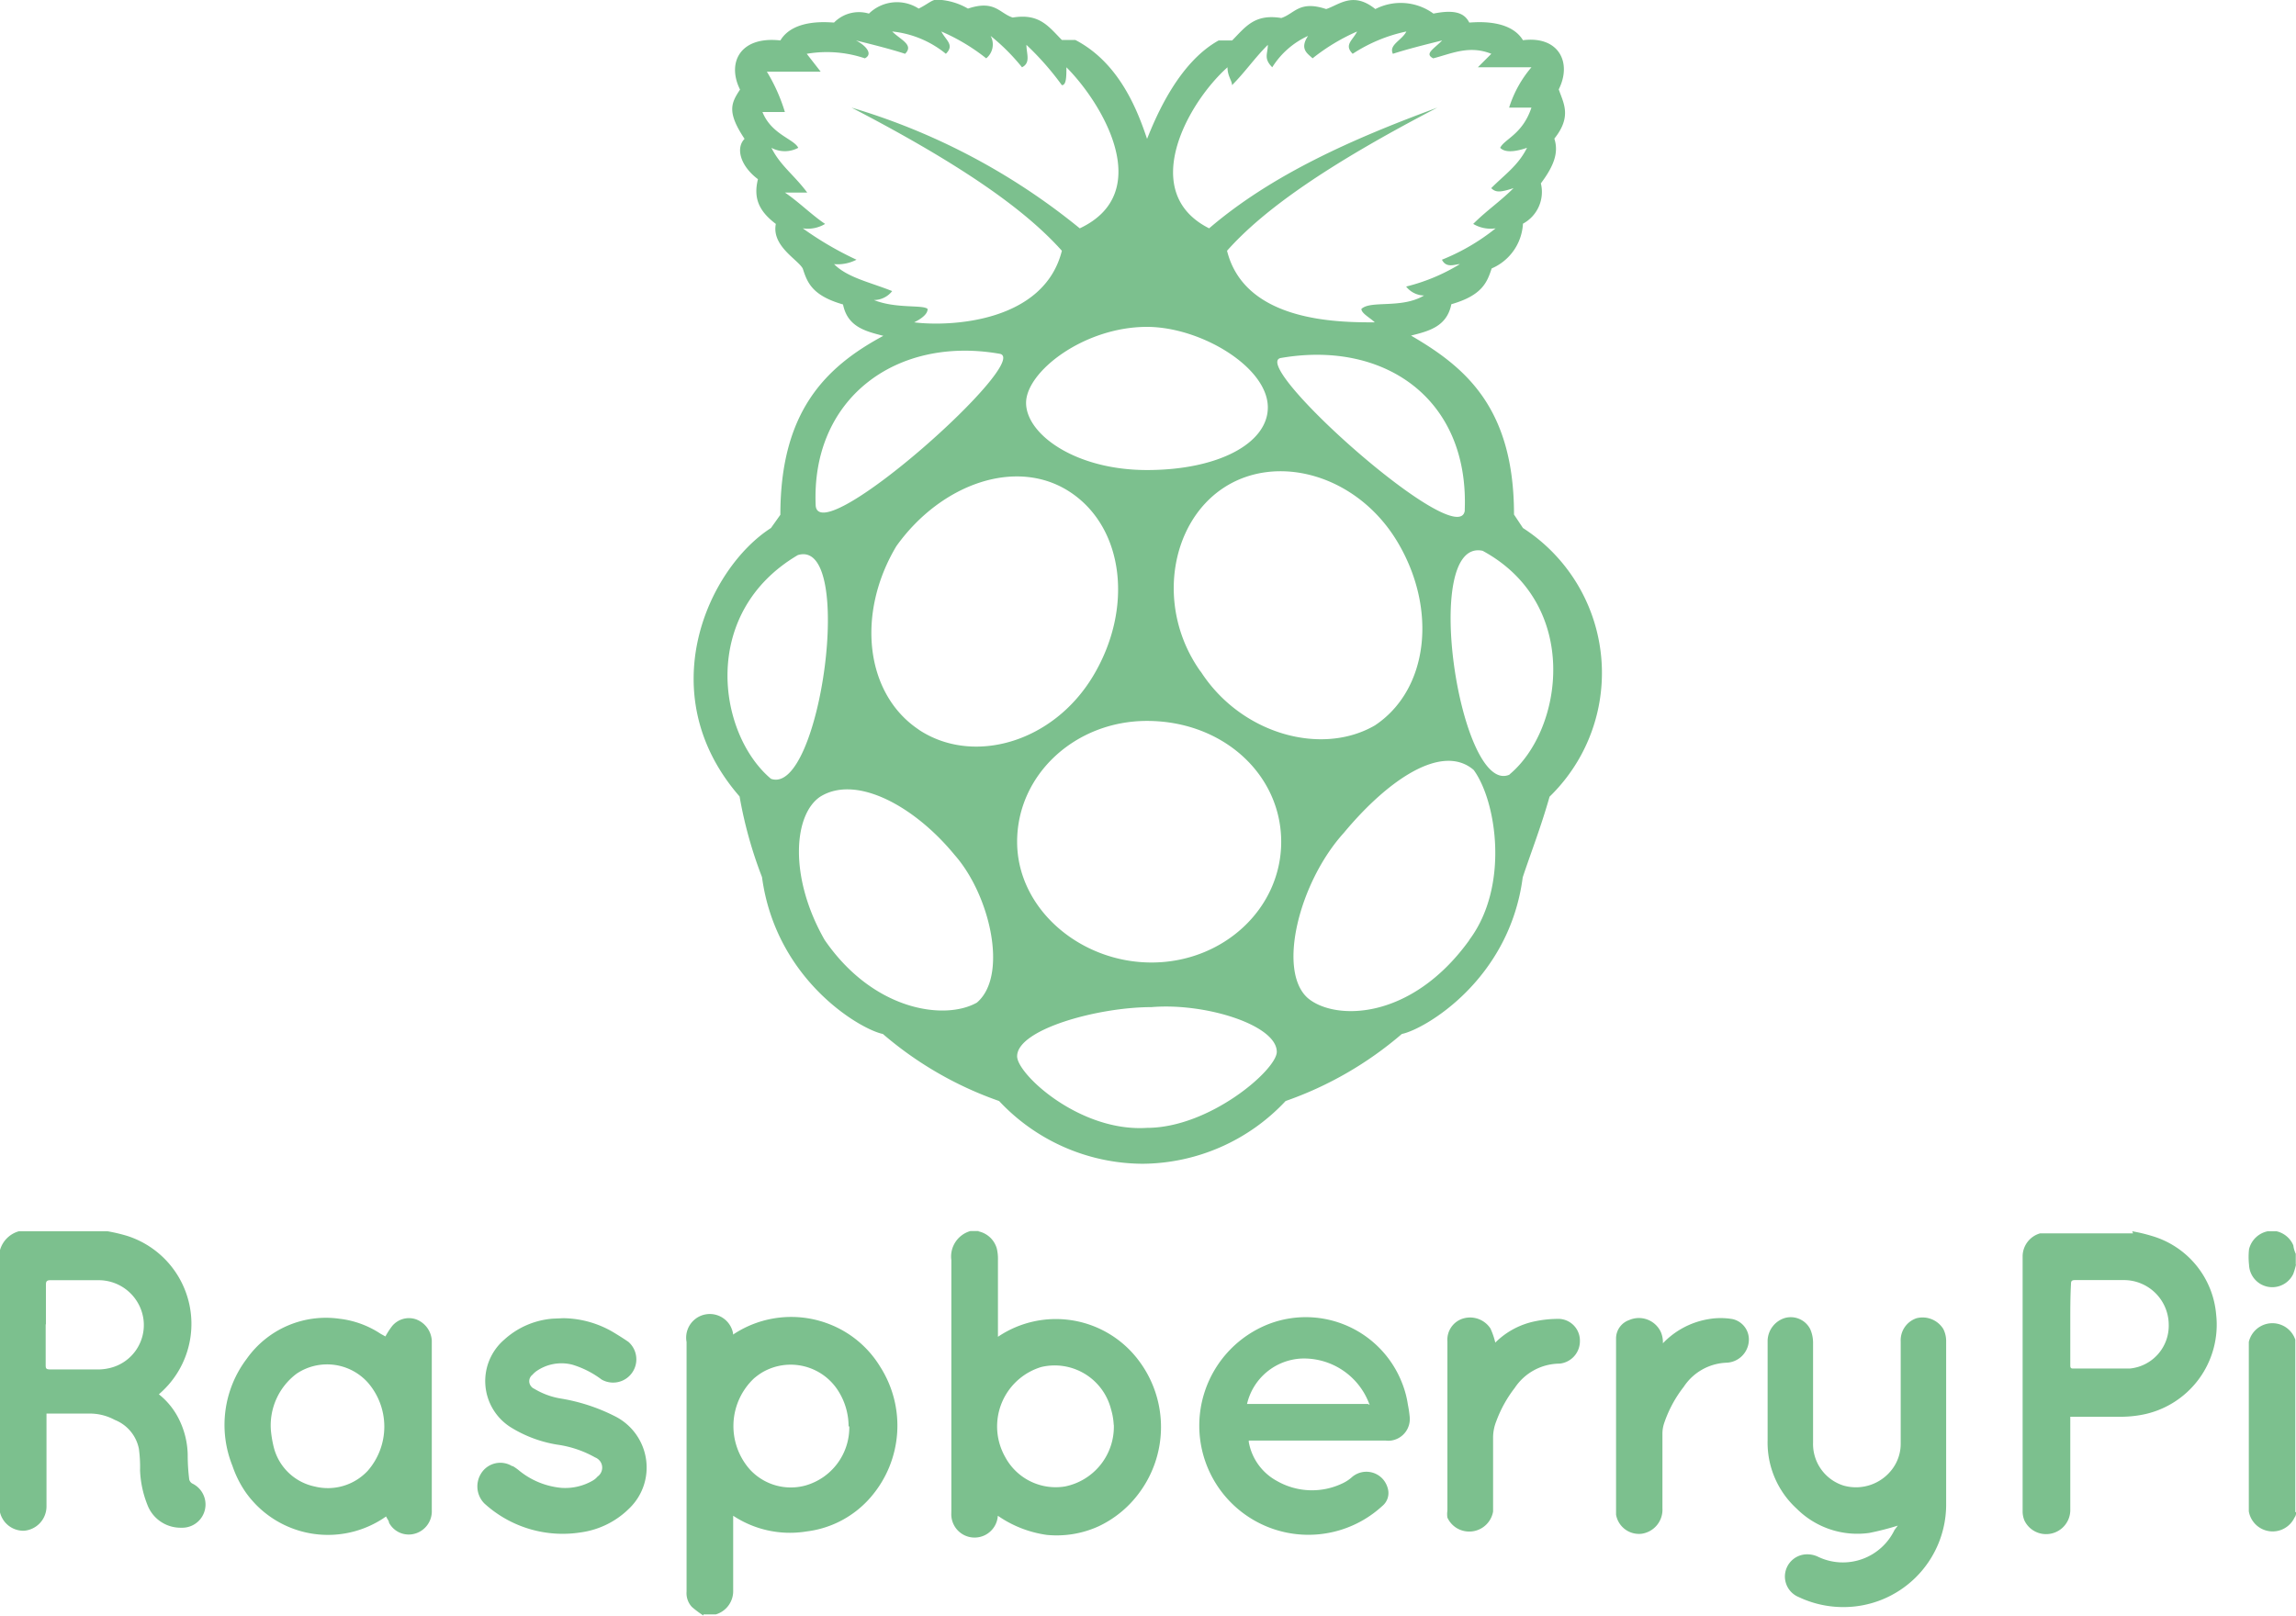 <svg id="Layer_1" data-name="Layer 1" xmlns="http://www.w3.org/2000/svg" viewBox="0 0 197.54 139.03"><defs><style>.cls-1{fill:#7cc08e;}</style></defs><title>raspberrypi</title><g id="Raspberry_Logo" data-name="Raspberry Logo"><g id="g1003"><g id="g972"><path id="path36" class="cls-1" d="M13.5,108.52a14.29,14.29,0,0,1,1.69.4,7.95,7.95,0,0,1,2.93,13.44l-.21.19h0a6.3,6.3,0,0,1,1.77,2.23,7.15,7.15,0,0,1,.71,3,16.63,16.63,0,0,0,.13,2.09.55.55,0,0,0,.25.35,2,2,0,0,1-.92,3.81,3.05,3.05,0,0,1-2.94-2,8.93,8.93,0,0,1-.62-2.93,11.48,11.48,0,0,0-.1-1.86,3.38,3.38,0,0,0-2.08-2.49,4.5,4.5,0,0,0-2.29-.54H8.24v8a2.1,2.1,0,0,1-1.92,2.08,2.07,2.07,0,0,1-2.08-1.58V110.14a2.34,2.34,0,0,1,1.62-1.62H13.5Zm-5.33,8v3.46c0,.33,0,.43.42.43h4a4.24,4.24,0,0,0,1-.1,3.8,3.8,0,0,0,3-4.16,3.89,3.89,0,0,0-3.87-3.42H8.57c-.33,0-.38.13-.38.4,0,1.1,0,2.21,0,3.41Z" transform="translate(-4.24 -2.56)"/><path id="path38" class="cls-1" d="M88.39,108.52A2.09,2.09,0,0,1,90,110a3.79,3.79,0,0,1,.1,1v6.6a8.9,8.9,0,0,1,12.14,2.08,9.5,9.5,0,0,1,0,11.37,9.2,9.2,0,0,1-3.46,2.85,8.7,8.7,0,0,1-4.47.75A9.74,9.74,0,0,1,90.09,133a2,2,0,0,1-4-.25.34.34,0,0,1,0-.1V111a2.28,2.28,0,0,1,1.64-2.5h.77Zm11.67,16.65a5.62,5.62,0,0,0-.23-1.33,5,5,0,0,0-6-3.64,5.34,5.34,0,0,0-3.57,6.67,5.52,5.52,0,0,0,.47,1.09,4.93,4.93,0,0,0,5.14,2.52,5.24,5.24,0,0,0,4.2-5.31Z" transform="translate(-4.24 -2.56)"/><path id="path40" class="cls-1" d="M64.76,141.59a8.29,8.29,0,0,1-1-.75,1.74,1.74,0,0,1-.45-1.31V118.05a2,2,0,0,1,4-.75v.11a9,9,0,0,1,8.33-.88,8.88,8.88,0,0,1,4.33,3.65,9.41,9.41,0,0,1-.77,11.17,8.66,8.66,0,0,1-5.56,3A8.86,8.86,0,0,1,67.32,133v6.41a2.09,2.09,0,0,1-1.49,2.08H64.76Zm12.49-16.27a5.72,5.72,0,0,0-.85-3,4.84,4.84,0,0,0-6.64-1.62,5.72,5.72,0,0,0-.65.48,5.64,5.64,0,0,0-.37,7.82,4.78,4.78,0,0,0,4.79,1.4,5.19,5.19,0,0,0,3.78-5.1Z" transform="translate(-4.24 -2.56)"/><path id="path42" class="cls-1" d="M187.69,108.52a13.68,13.68,0,0,1,1.68.4,7.72,7.72,0,0,1,5.54,6.76,7.89,7.89,0,0,1-6.54,8.66,10,10,0,0,1-1.45.14h-4.56v8.1a2.08,2.08,0,0,1-2.19,2,2.06,2.06,0,0,1-1.74-1.14,2,2,0,0,1-.17-.81v-22a2.07,2.07,0,0,1,1.5-1.93h8Zm-5.33,7.93V120c0,.21,0,.35.27.33h4.87a3.7,3.7,0,0,0,3.33-3.78,3.86,3.86,0,0,0-3.89-3.83h-4.16c-.32,0-.36.1-.36.37-.06,1.06-.06,2.19-.06,3.37Z" transform="translate(-4.24 -2.56)"/><path id="path44" class="cls-1" d="M201.78,132.69a.65.65,0,0,1-.13.47,2.08,2.08,0,0,1-3.93-.54V118.05a2.08,2.08,0,0,1,4-.2v14.84Z" transform="translate(-4.24 -2.56)"/><path id="path46" class="cls-1" d="M201.78,111.39a6.57,6.57,0,0,1-.23.79,2,2,0,0,1-3.81-.77,6.09,6.09,0,0,1,0-1.35,2.08,2.08,0,0,1,1.6-1.54h.77a2.07,2.07,0,0,1,1.44,1.21,2.39,2.39,0,0,0,.21.73v.93Z" transform="translate(-4.24 -2.56)"/><path id="path48" class="cls-1" d="M167.52,133.85a23.34,23.34,0,0,1-2.46.63,7.38,7.38,0,0,1-6.24-2.09,7.69,7.69,0,0,1-2.5-5.89v-8.59a2.1,2.1,0,0,1,1.46-1.92,1.88,1.88,0,0,1,2.2.94,2.91,2.91,0,0,1,.25,1.23v8.55a3.75,3.75,0,0,0,2.61,3.69,3.9,3.9,0,0,0,4.28-1.52,3.63,3.63,0,0,0,.65-2.08V118a2,2,0,0,1,1.37-2,2.1,2.1,0,0,1,2.29.92,2.29,2.29,0,0,1,.25,1v14.22a8.83,8.83,0,0,1-8.93,8.72A8.92,8.92,0,0,1,159,140a1.91,1.91,0,0,1,.7-3.68,2.16,2.16,0,0,1,1,.23,4.93,4.93,0,0,0,6.54-2.33Z" transform="translate(-4.24 -2.56)"/><path id="path50" class="cls-1" d="M37.4,117.57a6.76,6.76,0,0,1,.56-.87,1.87,1.87,0,0,1,2.08-.6,2.08,2.08,0,0,1,1.35,1.83v14.59a2,2,0,0,1-1.73,2.08,1.92,1.92,0,0,1-1.95-1c0-.17-.17-.33-.25-.54A8.67,8.67,0,0,1,25.39,131a9.11,9.11,0,0,1-1.15-2.29,9.43,9.43,0,0,1,1.23-9.22,8.34,8.34,0,0,1,8-3.44A8.1,8.1,0,0,1,37,117.35Zm-9.85,8.12a9.85,9.85,0,0,0,.25,1.44,4.6,4.6,0,0,0,3.5,3.35,4.69,4.69,0,0,0,4.58-1.35,5.78,5.78,0,0,0,0-7.6,4.71,4.71,0,0,0-6.1-.77A5.56,5.56,0,0,0,27.55,125.69Z" transform="translate(-4.24 -2.56)"/><path id="path52" class="cls-1" d="M111.68,126.65a4.76,4.76,0,0,0,2.41,3.35,6.07,6.07,0,0,0,5.66.21,3.29,3.29,0,0,0,.77-.5,1.9,1.9,0,0,1,2.68.12,2,2,0,0,1,.47.94,1.44,1.44,0,0,1-.5,1.39,9.39,9.39,0,1,1-9.74-15.67,8.89,8.89,0,0,1,11.46,5.14,8.35,8.35,0,0,1,.48,1.81,9.65,9.65,0,0,1,.15,1,1.87,1.87,0,0,1-1.59,2.09,2,2,0,0,1-.49,0H111.68Zm10.4-3.18a6,6,0,0,0-5.82-4,5.06,5.06,0,0,0-4.73,3.91h10.41Z" transform="translate(-4.24 -2.56)"/><path id="path54" class="cls-1" d="M52.71,116a8.65,8.65,0,0,1,4.4,1.27c.41.25.81.5,1.2.77A2,2,0,0,1,56,121.28,8,8,0,0,0,53.48,120a3.77,3.77,0,0,0-3.12.58,2.13,2.13,0,0,0-.31.29.69.69,0,0,0-.11,1,.65.65,0,0,0,.26.2,6.41,6.41,0,0,0,2.33.85,16,16,0,0,1,4.66,1.54,4.94,4.94,0,0,1,2.64,3.73,4.88,4.88,0,0,1-1.43,4.16,7.32,7.32,0,0,1-4.17,2.08,10,10,0,0,1-8.32-2.49,2.09,2.09,0,0,1-.27-2.59,1.94,1.94,0,0,1,2.66-.62l.06,0a4.07,4.07,0,0,1,.48.33,6.72,6.72,0,0,0,3.69,1.54,4.73,4.73,0,0,0,2.7-.62,1.57,1.57,0,0,0,.42-.35.94.94,0,0,0,.23-1.31,1,1,0,0,0-.44-.34,9.24,9.24,0,0,0-3.27-1.1,10.89,10.89,0,0,1-4-1.5,4.7,4.7,0,0,1-.55-7.53,7,7,0,0,1,4.17-1.81Z" transform="translate(-4.24 -2.56)"/><path id="path56" class="cls-1" d="M132.89,118.1a6.73,6.73,0,0,1,3.45-1.84,9.71,9.71,0,0,1,2.08-.2,1.87,1.87,0,0,1,1.75,1.91,1.94,1.94,0,0,1-1.75,1.94,4.66,4.66,0,0,0-3.85,2.08,10.76,10.76,0,0,0-1.6,2.89,3.81,3.81,0,0,0-.27,1.42v6.34a2.08,2.08,0,0,1-2.41,1.69,2.05,2.05,0,0,1-1.52-1.17,2,2,0,0,1,0-.6V118a1.91,1.91,0,0,1,1.45-2,2.1,2.1,0,0,1,2.25.88A6.42,6.42,0,0,1,132.89,118.1Z" transform="translate(-4.24 -2.56)"/><path id="path58" class="cls-1" d="M147.31,118.16a7,7,0,0,1,3.93-2.08,6.05,6.05,0,0,1,2.08,0A1.8,1.8,0,0,1,154.7,118a2,2,0,0,1-1.9,1.83,4.61,4.61,0,0,0-3.7,2.08,10.54,10.54,0,0,0-1.69,3.15,2.83,2.83,0,0,0-.14.87v6.43a2.09,2.09,0,0,1-1.79,2.19,2,2,0,0,1-2.2-1.64s0-.06,0-.09V117.7a1.68,1.68,0,0,1,1.13-1.54,2.08,2.08,0,0,1,2.74,1.07A2.26,2.26,0,0,1,147.31,118.16Z" transform="translate(-4.24 -2.56)"/></g></g><path class="cls-1" d="M135.27,48l-.77-1.16c0-9.24-4.24-12.71-8.86-15.4,1.54-.39,3.08-.77,3.47-2.7,2.69-.77,3.08-1.92,3.47-3.08a4.45,4.45,0,0,0,2.69-3.85,3.1,3.1,0,0,0,1.54-3.47c1.16-1.54,1.54-2.69,1.16-3.85,1.54-1.92.77-3.08.38-4.24,1.16-2.31,0-4.62-3.08-4.23C134.12,4.11,131,4.5,130.65,4.5c-.39-.77-1.16-1.16-3.08-.77a4.78,4.78,0,0,0-5-.39c-1.92-1.54-3.08-.38-4.23,0-2.32-.77-2.7.39-3.86.77-2.31-.38-3.08.77-4.23,1.93h-1.16c-3.46,1.92-5.39,6.55-6.16,8.47C102.15,12.2,100.61,8,96.76,6H95.6c-1.15-1.16-1.92-2.31-4.23-1.93-1.16-.38-1.54-1.54-3.85-.77a5.66,5.66,0,0,0-2.7-.77h0c-.39,0-.77.39-1.54.77A3.45,3.45,0,0,0,79,3.73,3,3,0,0,0,76,4.5c-.38,0-3.46-.39-4.62,1.54-3.47-.39-4.62,1.92-3.47,4.23-.77,1.16-1.15,1.93.39,4.24-.77.77-.39,2.31,1.15,3.47-.38,1.54,0,2.69,1.54,3.85-.38,1.92,1.93,3.08,2.32,3.85.38,1.16.77,2.31,3.46,3.08.39,1.93,1.93,2.31,3.47,2.7-5,2.69-8.86,6.54-8.86,15.4L70.57,48c-5.39,3.46-10.4,14.25-2.7,23.1a36.81,36.81,0,0,0,1.93,6.94C71,86.92,78.27,91.15,80.2,91.54a31,31,0,0,0,10,5.77,17,17,0,0,0,12.33,5.4h0a17,17,0,0,0,12.32-5.4,31,31,0,0,0,10-5.77c1.93-.39,9.25-4.62,10.4-13.48.77-2.31,1.54-4.24,2.31-6.94A14.84,14.84,0,0,0,135.27,48Zm-5-1.54c-.38,3.85-18.87-12.71-15.79-13.1C123.33,31.84,130.65,36.85,130.26,46.48ZM109.85,8.35c0,.77.39,1.15.39,1.54,1.15-1.16,1.92-2.31,3.08-3.47,0,.77-.39,1.16.38,1.93a7.11,7.11,0,0,1,3.08-2.7c-.77,1.16,0,1.54.39,1.93A17.06,17.06,0,0,1,121,5.27c-.38.77-1.15,1.15-.38,1.92a13.5,13.5,0,0,1,4.62-1.92c-.39.77-1.54,1.15-1.16,1.92,1.16-.38,2.7-.77,4.24-1.15-.77.77-1.54,1.15-.77,1.54,1.54-.39,3.08-1.16,5-.39l-1.16,1.16H136a9.89,9.89,0,0,0-1.92,3.47H136c-.77,2.31-2.31,2.69-2.69,3.46q.57.59,2.31,0c-.77,1.54-1.93,2.31-3.08,3.47.38.38.77.38,1.92,0-1.15,1.15-2.31,1.92-3.47,3.08a2.94,2.94,0,0,0,1.93.38,18.15,18.15,0,0,1-4.62,2.7c.38.77,1.15.38,1.54.38a16.29,16.29,0,0,1-4.62,1.93,2,2,0,0,0,1.54.77c-1.93,1.16-4.62.39-5.39,1.16,0,.38.77.77,1.15,1.15-3.08,0-11.17,0-12.71-6.16,3.08-3.47,8.48-7.32,18.1-12.32-7.31,2.69-14.25,5.77-19.64,10.39C102.15,19.13,106.39,11.43,109.85,8.35Zm-6.93,22.34c4.62,0,10.4,3.46,10.4,6.93,0,3.08-4.24,5.39-10.4,5.39s-10.4-3.08-10.4-5.78,5-6.54,10.4-6.54ZM79.43,28.38A2,2,0,0,0,81,27.61c-1.93-.77-3.85-1.16-5-2.32a3.53,3.53,0,0,0,1.93-.38,28.39,28.39,0,0,1-4.62-2.7,2.89,2.89,0,0,0,1.92-.38c-1.15-.77-2.31-1.93-3.46-2.7h1.92c-1.15-1.54-2.31-2.31-3.08-3.85a2.43,2.43,0,0,0,2.31,0c-.38-.77-2.31-1.15-3.08-3.08h1.93a15.1,15.1,0,0,0-1.55-3.47h4.63L73.65,7.19a10.22,10.22,0,0,1,5,.39c.77-.39,0-1.16-.77-1.54,1.54.38,3.08.77,4.23,1.15C82.89,6.42,81.74,6,81,5.27a8.68,8.68,0,0,1,4.62,1.92c.77-.77,0-1.15-.39-1.92a16.93,16.93,0,0,1,3.86,2.31,1.54,1.54,0,0,0,.38-1.93,17.62,17.62,0,0,1,2.7,2.7c.77-.39.38-1.16.38-1.93A24.61,24.61,0,0,1,95.6,9.89c.39,0,.39-.77.39-1.54,3.08,3.08,7.7,10.78,1.15,13.86A56.42,56.42,0,0,0,77.5,11.82c9.63,5,15,8.85,18.1,12.32C94.06,30.3,86,30.69,82.89,30.3c.77-.38,1.16-.77,1.16-1.15C83.66,28.76,81.35,29.15,79.43,28.38ZM90.21,33c3.08.38-15.4,16.94-15.79,13.09C74,36.85,81.35,31.46,90.21,33ZM70.57,69.58C66,65.73,64.41,55.33,72.88,50.33,77.89,48.79,74.81,71.12,70.57,69.58ZM88.29,88.84c-2.7,1.54-8.86.77-13.1-5.39-3.08-5.39-2.69-10.78-.38-12.33,3.08-1.92,8.08.78,11.55,5C89.44,79.6,91,86.53,88.29,88.84Zm-5-23.49c-4.62-3.08-5.39-10-1.93-15.79,3.85-5.39,10.4-7.7,15-4.62s5.4,10,1.93,15.79S87.9,68.43,83.28,65.35Zm19.64,34.27C97.14,100,91.75,95,91.75,93.46c0-2.31,6.93-4.23,11.56-4.23,4.62-.39,10.78,1.54,10.78,3.85C114.09,94.62,108.31,99.62,102.92,99.62ZM114.47,75c0,5.77-5,10.39-11.16,10.39S91.75,80.75,91.75,75h0c0-5.78,5-10.4,11.17-10.4,6.55,0,11.55,4.62,11.55,10.4Zm-6.93-14.64c-3.85-5.39-2.69-12.71,1.93-15.79s11.55-1.15,15,4.62,2.69,12.71-1.93,15.79C117.94,67.66,111,65.73,107.54,60.34Zm23.11,23.11c-5,6.93-11.55,6.93-13.87,5-2.69-2.32-.77-10,3.09-14.25h0c3.85-4.63,8.47-7.71,11.16-5.4C133,71.51,134.12,78.83,130.65,83.45Zm3.47-14.25c-4.24,1.92-7.71-20.41-2.32-19.26C140.28,54.56,138.74,65.35,134.12,69.2Z" transform="translate(-4.24 -2.56)"/></g></svg>